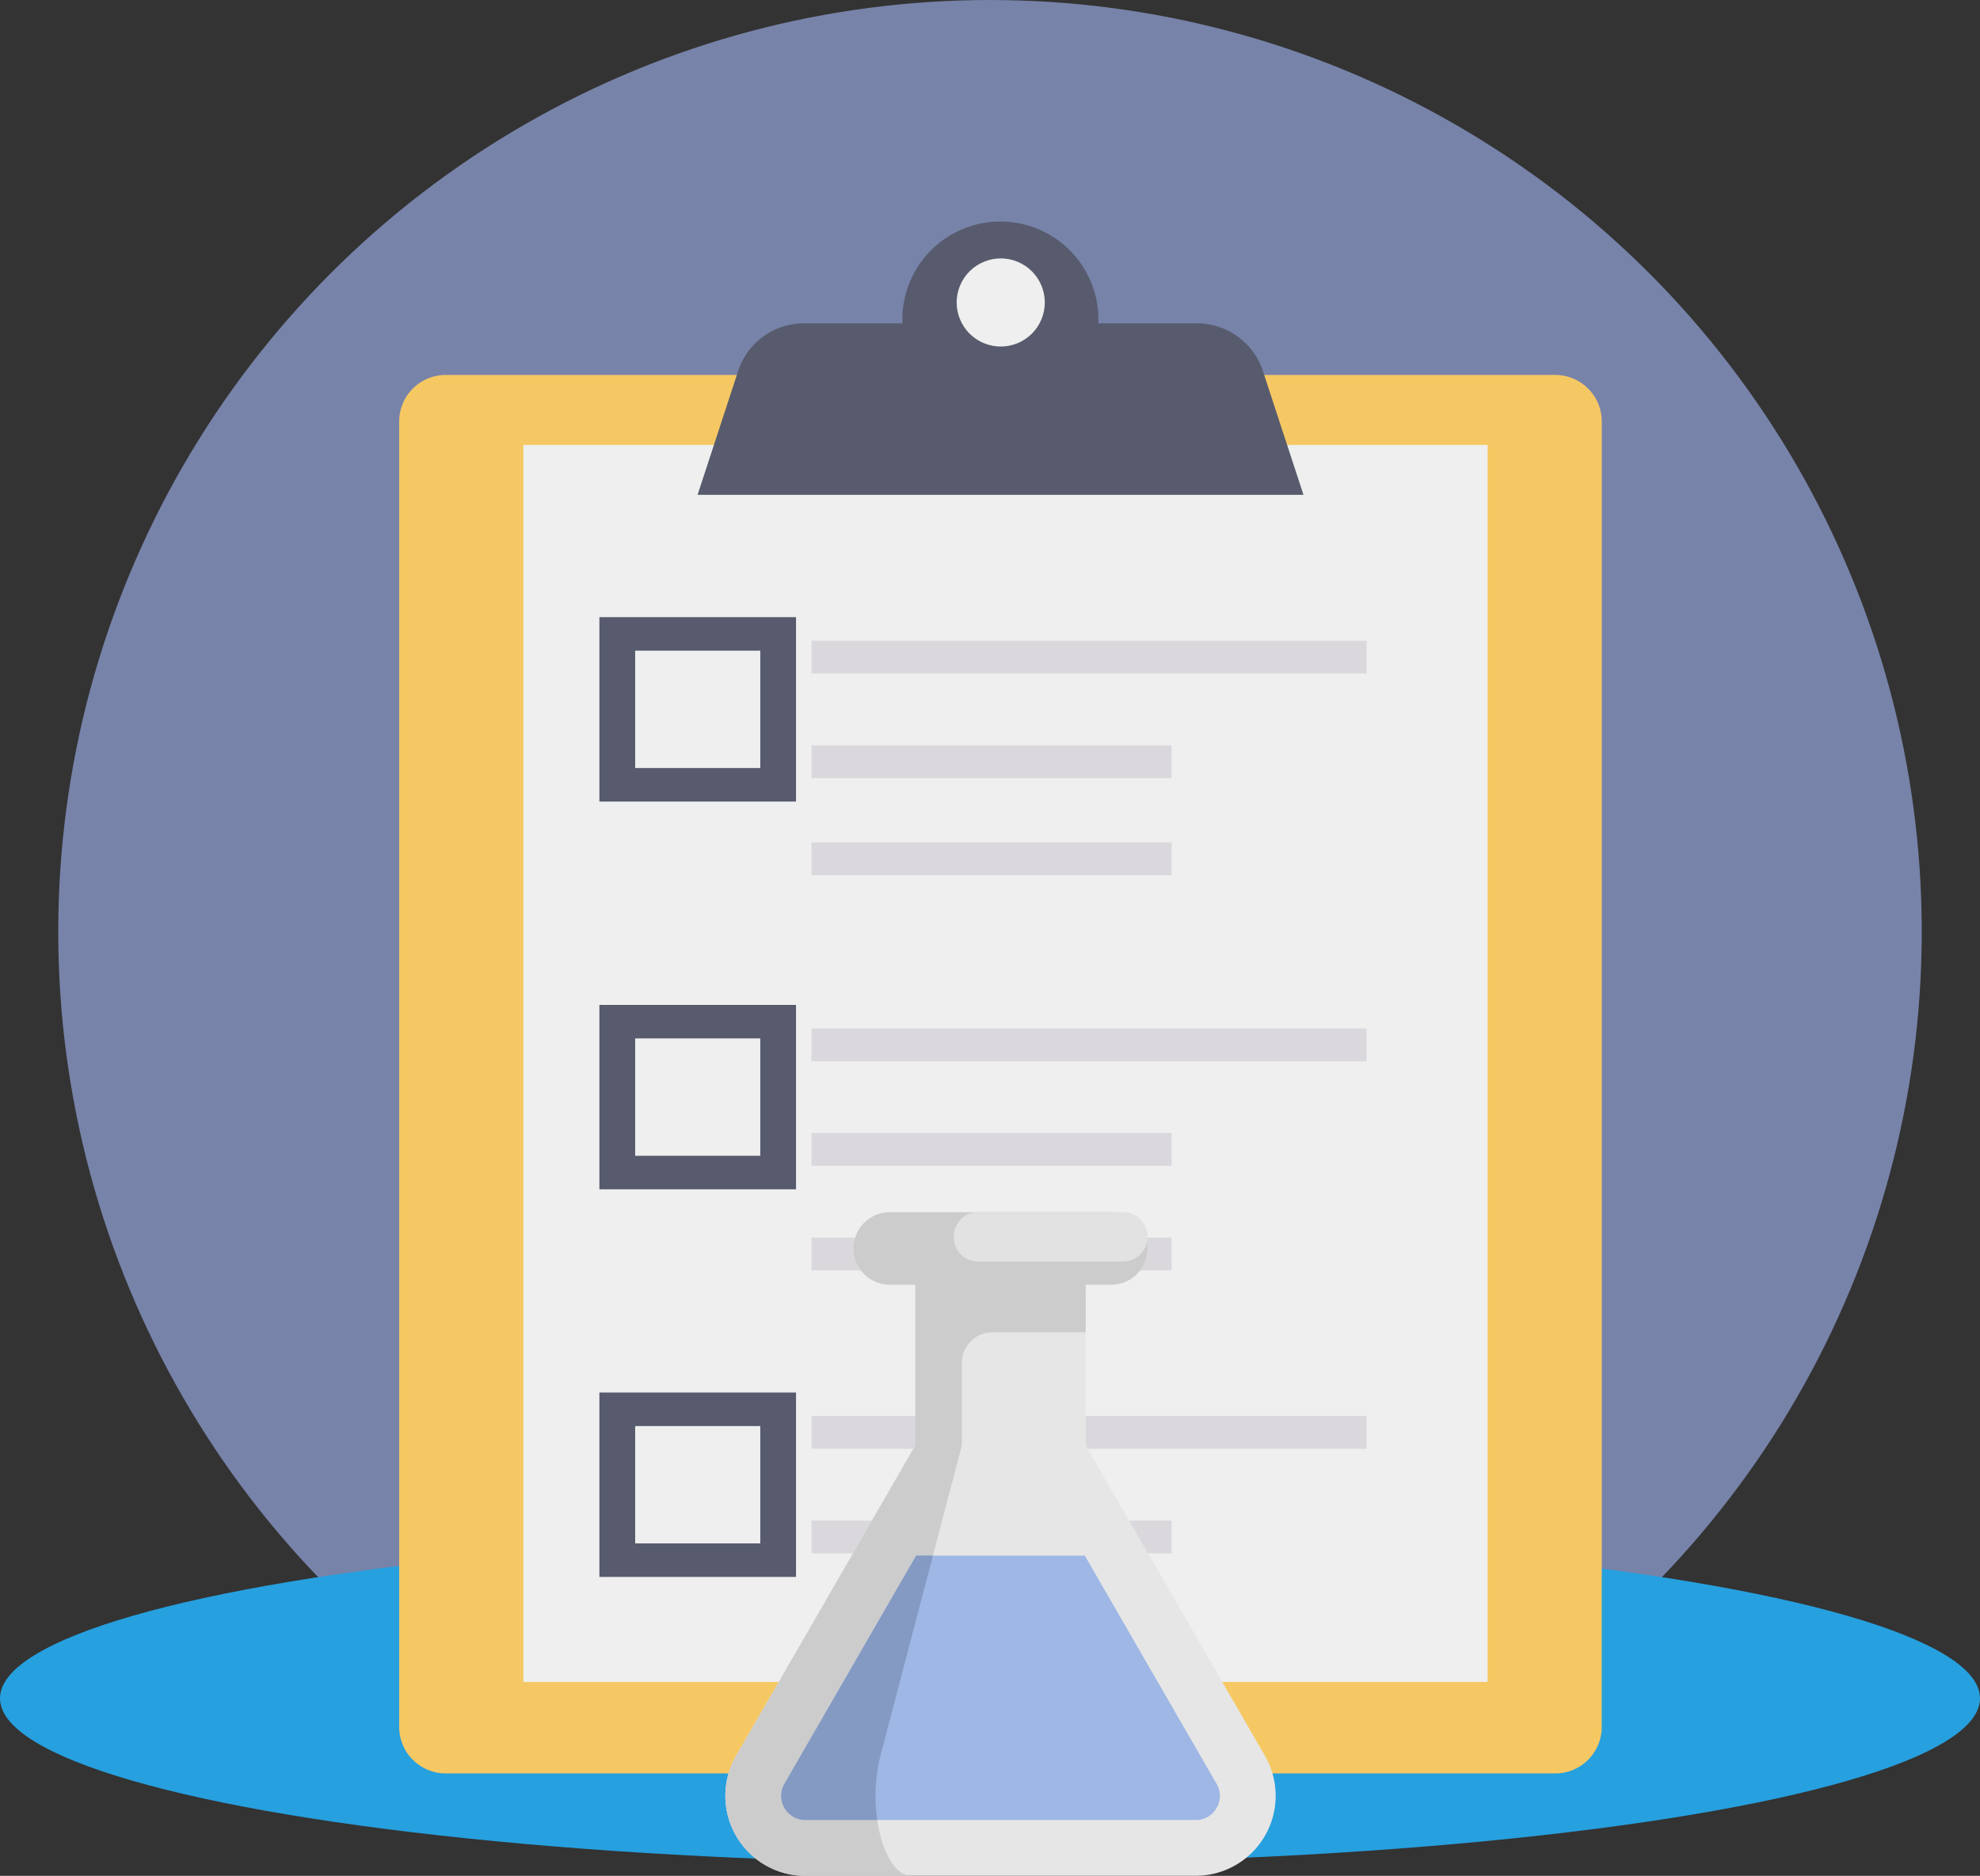 <svg xmlns="http://www.w3.org/2000/svg" width="102" height="96.647" viewBox="0 0 102 96.647">
  <rect x="0" y="0" width="102" height="96.647" fill="#333333" stroke="none"/>
  <g id="Grupo_563845" data-name="Grupo 563845" transform="translate(-1169.065 -11250.308)">
    <circle id="Elipse_4054" data-name="Elipse 4054" cx="48" cy="48" r="48" transform="translate(1172.065 11250.308)" fill="#7783a9"/>
    <ellipse id="Elipse_5467" data-name="Elipse 5467" cx="51" cy="8.5" rx="51" ry="8.5" transform="translate(1169.065 11329.308)" fill="#26a0df"/>
    <g id="portapapeles" transform="translate(1129.744 11261.674)">
      <g id="icon_98_" transform="translate(59.885 0.001)">
        <path id="Trazado_191457" data-name="Trazado 191457" d="M62.321,46.656H119.4a2.4,2.4,0,0,1,2.436,2.358V116.35a2.4,2.4,0,0,1-2.436,2.359H62.321a2.4,2.4,0,0,1-2.436-2.358V49.014a2.4,2.4,0,0,1,2.436-2.358Z" transform="translate(-59.885 -38.705)" fill="#f6c863"/>
        <path id="Trazado_191458" data-name="Trazado 191458" d="M82.255,67.813h49.673v63.733H82.255Z" transform="translate(-75.857 -56.256)" fill="#eeefee"/>
        <path id="Trazado_191459" data-name="Trazado 191459" d="M113.5,129.4H103.371v-9.5H113.5Zm-8.286-1.727h6.445v-6.045h-6.445Z" transform="translate(-93.057 -99.47)" fill="#575b6d"/>
        <path id="Trazado_191460" data-name="Trazado 191460" d="M184.5,127.011h28.6v1.69H184.5Z" transform="translate(-163.262 -105.365)" fill="#dbd8dd"/>
        <path id="Trazado_191461" data-name="Trazado 191461" d="M184.5,158.635h18.555v1.69H184.5Z" transform="translate(-163.262 -131.6)" fill="#dbd8dd"/>
        <path id="Trazado_191469" data-name="Trazado 191469" d="M184.5,158.635h18.555v1.69H184.5Z" transform="translate(-163.262 -126.6)" fill="#dbd8dd"/>
        <path id="Trazado_191470" data-name="Trazado 191470" d="M184.5,158.635h18.555v1.69H184.5Z" transform="translate(-163.262 -106.238)" fill="#dbd8dd"/>
        <path id="Trazado_191462" data-name="Trazado 191462" d="M113.5,246.59H103.371v-9.5H113.5Zm-8.286-1.727h6.445v-6.048h-6.445Z" transform="translate(-93.057 -196.682)" fill="#575b6d"/>
        <path id="Trazado_191463" data-name="Trazado 191463" d="M184.5,244.2h28.6v1.69H184.5Z" transform="translate(-163.262 -202.578)" fill="#dbd8dd"/>
        <path id="Trazado_191464" data-name="Trazado 191464" d="M184.5,275.824h18.555v1.69H184.5Z" transform="translate(-163.262 -228.817)" fill="#dbd8dd"/>
        <path id="Trazado_191465" data-name="Trazado 191465" d="M113.5,363.773H103.371v-9.5H113.5Zm-8.286-1.727h6.445V356h-6.445Z" transform="translate(-93.057 -293.894)" fill="#575b6d"/>
        <path id="Trazado_191466" data-name="Trazado 191466" d="M184.5,361.378h28.6v1.69H184.5Z" transform="translate(-163.262 -299.79)" fill="#dbd8dd"/>
        <path id="Trazado_191467" data-name="Trazado 191467" d="M184.5,393.008h18.555v1.69H184.5Z" transform="translate(-163.262 -326.03)" fill="#dbd8dd"/>
        <path id="Trazado_191468" data-name="Trazado 191468" d="M181.326,14.128l-2.088-6.372a3.581,3.581,0,0,0-3.415-2.463H170.76a5.051,5.051,0,0,0-10.09-.483q-.011.224,0,.449v.034H155.6a3.56,3.56,0,0,0-3.4,2.463l-2.087,6.372Z" transform="translate(-134.741 -0.001)" fill="#575b6d"/>
        <circle id="Elipse_5518" data-name="Elipse 5518" cx="2.27" cy="2.27" r="2.27" transform="translate(28.023 5.445) rotate(-67.486)" fill="#eeefee"/>
      </g>
    </g>
    <g id="Grupo_148062" data-name="Grupo 148062" transform="translate(163.238 10178.856)">
      <path id="Trazado_191471" data-name="Trazado 191471" d="M27.808,195.434,18.573,179.44v-8.275H9.8v8.275L.563,195.434a4.122,4.122,0,0,0,3.57,6.183H24.238a4.122,4.122,0,0,0,3.57-6.183Zm0,0" transform="translate(1043.183 966.48)" fill="#e6e6e6"/>
      <path id="Trazado_191472" data-name="Trazado 191472" d="M18.569,156.193l-2.687-1.51-5.149.054-.94,1.456v8.275l-9.234,16a4.121,4.121,0,0,0,3.569,6.183H9.616c-1.441,0-2.342-3.435-1.621-6.183l4.194-16V160.22a1.581,1.581,0,0,1,1.581-1.581h4.8Zm0,0" transform="translate(1043.187 981.452)" fill="#ccc"/>
      <path id="Trazado_191473" data-name="Trazado 191473" d="M87.312,132.2a1.87,1.87,0,0,1-1.87,1.87h-11.4a1.87,1.87,0,0,1,0-3.741h11.4a1.87,1.87,0,0,1,1.87,1.87Zm0,0" transform="translate(977.626 1003.576)" fill="#ccc"/>
      <path id="Trazado_191474" data-name="Trazado 191474" d="M53.842,336.505a1.2,1.2,0,0,1-1.077.622H32.659a1.244,1.244,0,0,1-1.078-1.866l6.786-11.754h8.689l6.785,11.754a1.2,1.2,0,0,1,0,1.244Zm0,0" transform="translate(1014.656 828.094)" fill="#9eb7e5"/>
      <g id="Grupo_147561" data-name="Grupo 147561" transform="translate(1057.405 1094.437)">
        <path id="Trazado_191381" data-name="Trazado 191381" d="M36.525,333.822a8.53,8.53,0,0,0-.164,3.305h-3.7a1.244,1.244,0,0,1-1.078-1.866l6.786-11.754h.862Zm0,0" transform="translate(-42.749 -266.343)" fill="#849ac2"/>
      </g>
      <path id="Trazado_191475" data-name="Trazado 191475" d="M82.148,131.6a1.252,1.252,0,0,1-1.232,1.27H73.4a1.21,1.21,0,0,1-.871-.372,1.286,1.286,0,0,1-.361-.9,1.252,1.252,0,0,1,1.232-1.27h7.511a1.211,1.211,0,0,1,.871.372A1.287,1.287,0,0,1,82.148,131.6Zm0,0" transform="translate(982.79 1003.576)" fill="#e2e2e2"/>
    </g>
  </g>
</svg>

